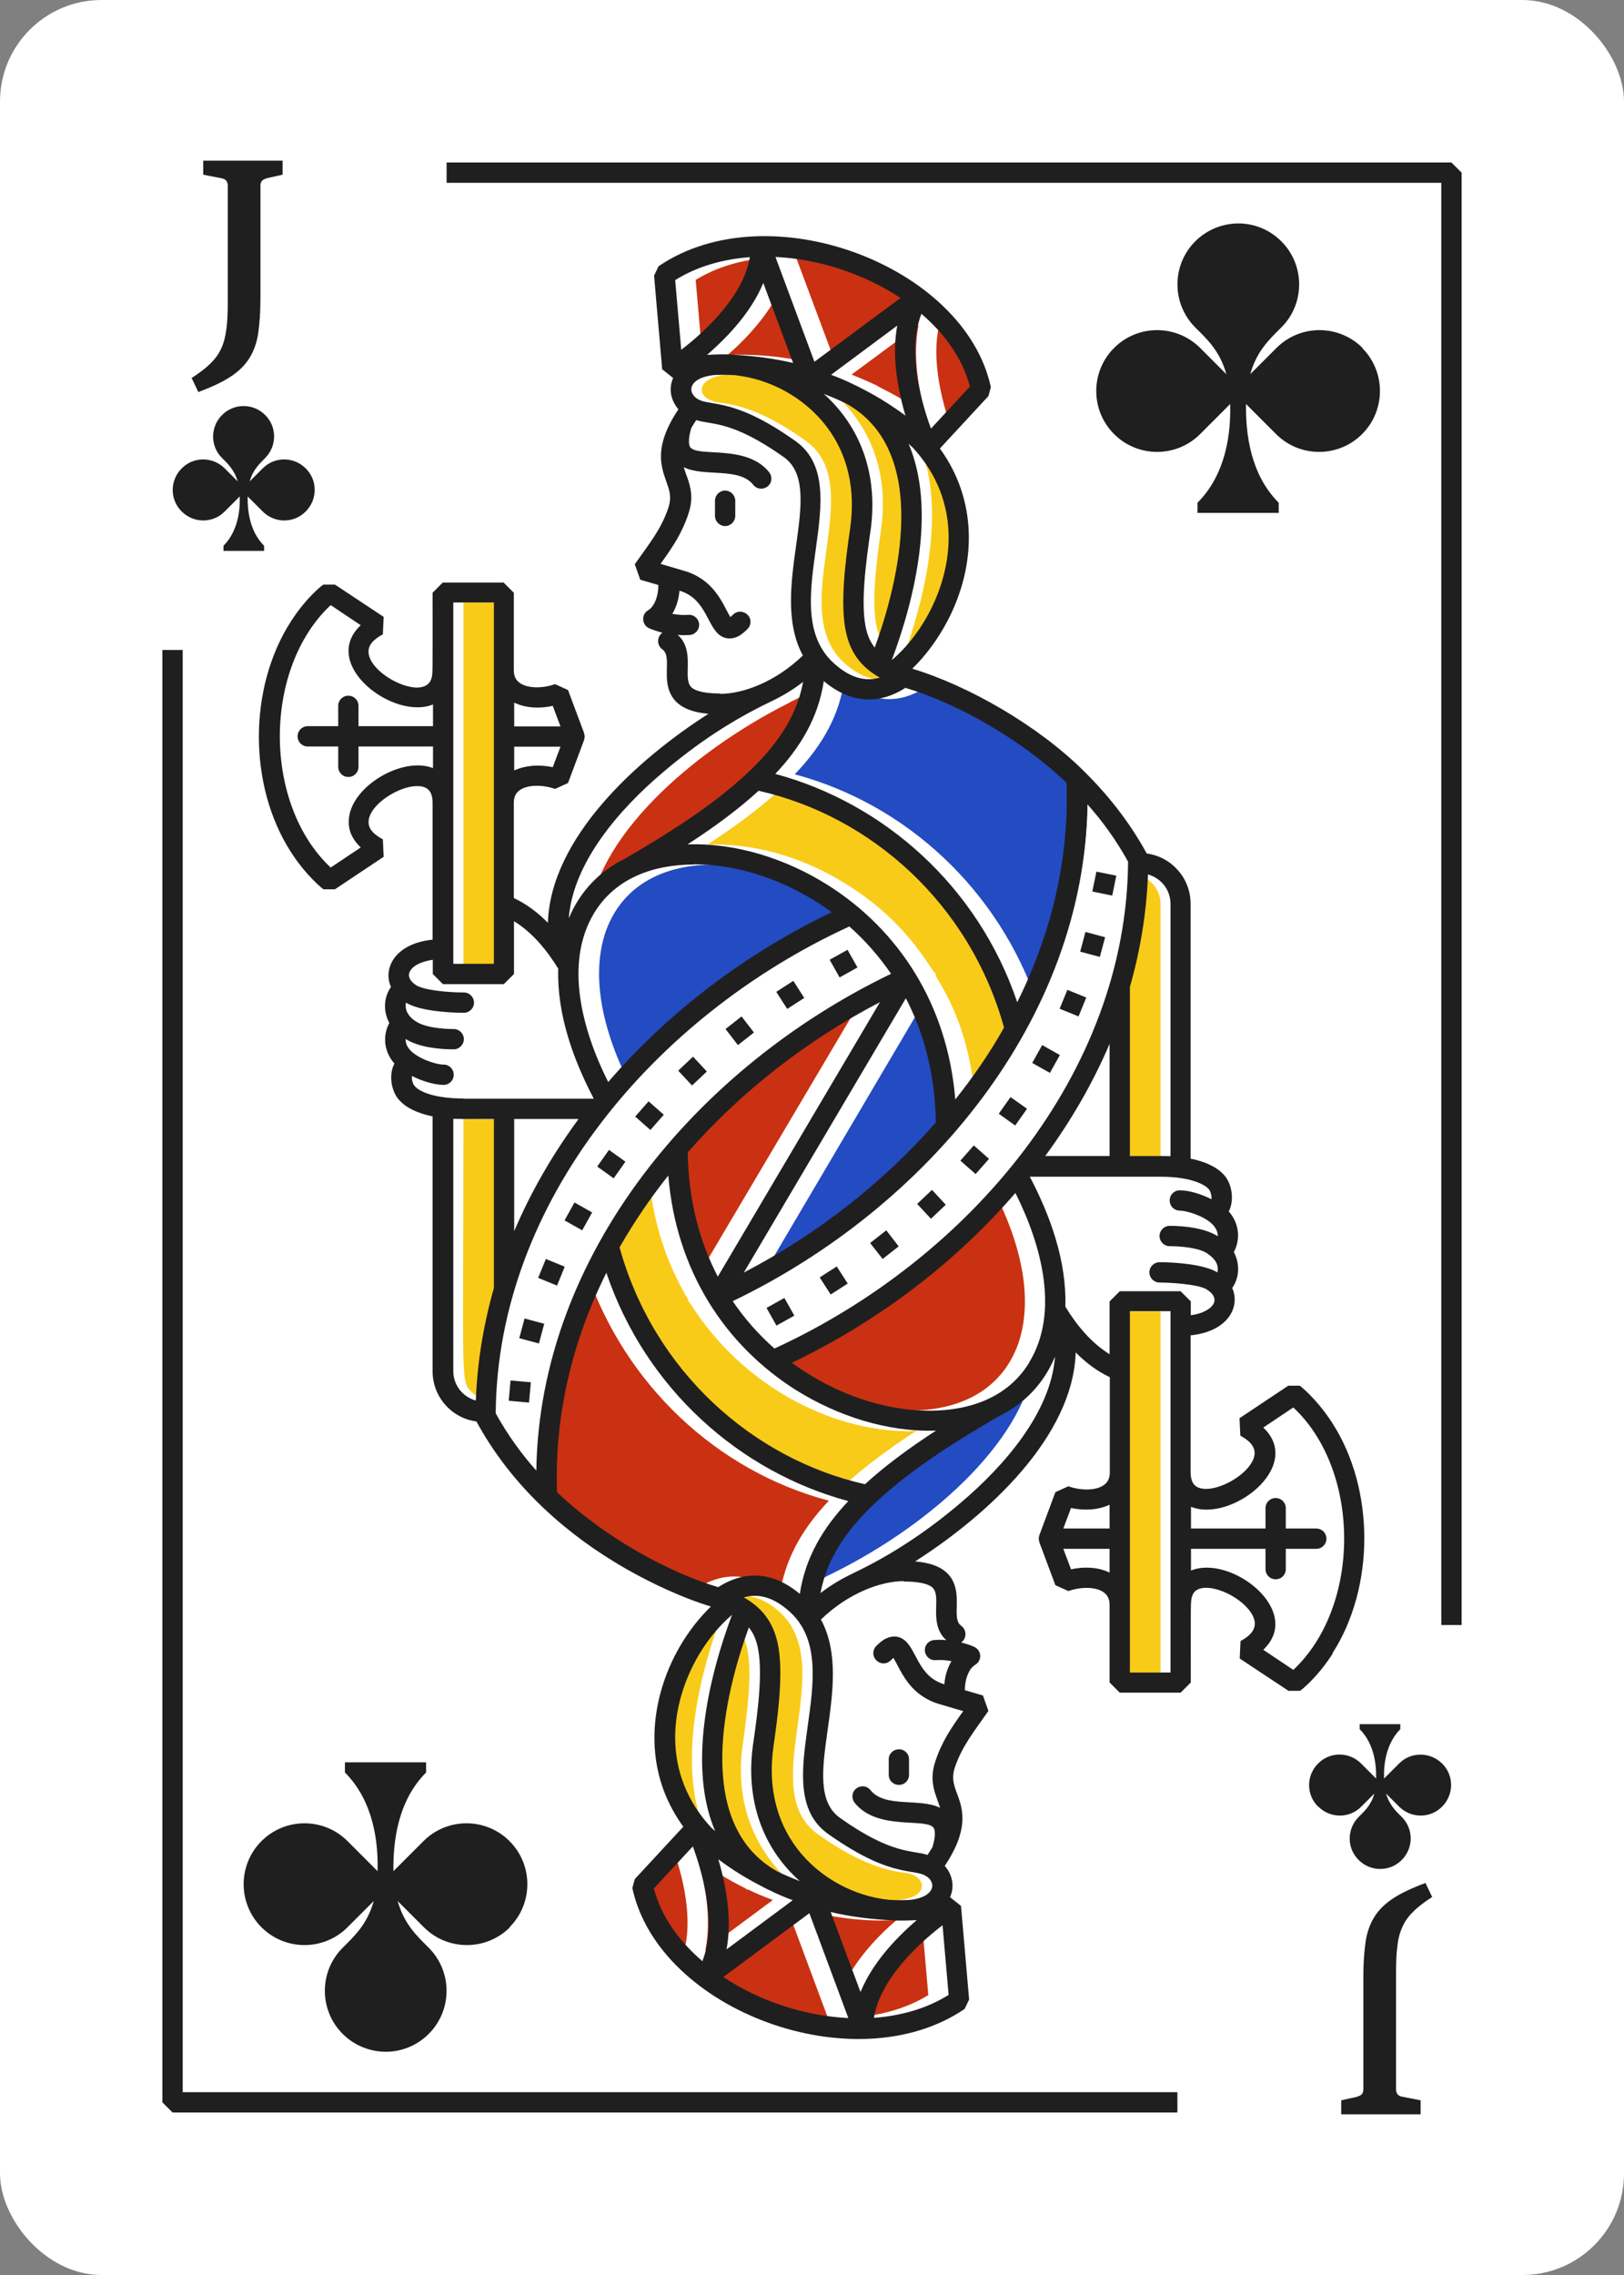 <?xml version="1.0" encoding="UTF-8"?><svg id="Grouped" xmlns="http://www.w3.org/2000/svg" viewBox="0 0 80 112"><rect x="0" y="0" width="80" height="112" fill="#808080" stroke="none"/><defs><style>.cls-1{fill:#f9cb19;}.cls-2{fill:#fff;}.cls-3{fill:#c93112;}.cls-4{fill:#1f1f1f;}.cls-5{fill:#234bc2;}</style></defs><g id="Jack"><rect id="BG-2" class="cls-2" x="0" width="80" height="112" rx="5" ry="5"/><g id="Suit"><g id="Suit-2"><g id="Suit-3"><path class="cls-4" d="m15.06,23.06c-.59-.59-1.54-.59-2.12,0l-.64.64c.16-.58.49-.87.76-1.15.59-.59.59-1.54,0-2.12-.29-.29-.67-.44-1.06-.44s-.77.15-1.06.44c-.59.59-.59,1.54,0,2.12.27.27.6.57.77,1.15l-.64-.64c-.59-.59-1.54-.59-2.12,0-.59.59-.59,1.54,0,2.12.59.59,1.54.59,2.12,0l.74-.74v.04c.02.65-.09,1.67-.8,2.39v.25h2v-.25c-.71-.71-.82-1.73-.81-2.38v-.05s.74.74.74.74c.59.59,1.54.59,2.12,0,.59-.59.59-1.54,0-2.12Z"/><path class="cls-4" d="m64.94,88.94c.59.59,1.54.59,2.12,0l.64-.64c-.16.58-.49.87-.77,1.15-.59.59-.59,1.54,0,2.12.29.29.67.44,1.06.44s.77-.15,1.06-.44c.59-.59.59-1.54,0-2.12-.27-.27-.6-.57-.77-1.15l.64.64c.59.59,1.54.59,2.12,0,.59-.59.59-1.54,0-2.12s-1.54-.59-2.12,0l-.74.74v-.04c-.02-.65.09-1.67.8-2.39v-.25h-2v.25c.71.71.82,1.73.81,2.38v.05s-.74-.74-.74-.74c-.59-.59-1.54-.59-2.12,0-.59.59-.59,1.54,0,2.12Z"/></g><g id="Value"><path class="cls-4" d="m13.12,8.79c-.1.02-.17.06-.22.12-.05.06-.07.14-.07.23v5.53c0,.67-.04,1.25-.11,1.73-.07.48-.22.89-.44,1.24-.22.35-.53.65-.93.91-.4.26-.93.51-1.58.75l-.33-.69c.37-.24.68-.47.91-.7.23-.22.42-.47.54-.74.13-.27.21-.59.26-.95.05-.36.07-.8.07-1.3v-5.78c0-.1-.03-.18-.07-.24-.05-.06-.12-.1-.22-.12l-.92-.18v-.69h3.91v.69l-.81.18Z"/><path class="cls-4" d="m66.87,103.21c.1-.02.17-.06.22-.12.05-.06.07-.14.07-.23v-5.53c0-.67.04-1.25.11-1.73.07-.48.22-.89.44-1.24.22-.35.53-.65.93-.91.4-.26.93-.51,1.58-.75l.33.69c-.37.24-.68.47-.91.7-.23.22-.42.47-.54.74-.13.27-.22.59-.26.95-.05.36-.07.8-.07,1.3v5.78c0,.1.03.18.07.24.05.06.12.1.22.12l.92.18v.69h-3.91v-.69l.81-.18Z"/></g></g><g id="Value-2"><path class="cls-4" d="m67.12,17.13c-1.17-1.17-3.07-1.17-4.24,0l-1.29,1.29c.32-1.16.98-1.75,1.53-2.3,1.17-1.17,1.17-3.07,0-4.24-.58-.58-1.35-.88-2.11-.88s-1.54.29-2.13.88c-1.17,1.17-1.17,3.07,0,4.24.55.55,1.21,1.14,1.53,2.3l-1.29-1.29c-1.17-1.17-3.07-1.17-4.24,0-1.17,1.17-1.17,3.07,0,4.24,1.17,1.17,3.07,1.17,4.24,0l1.48-1.48s0,.05,0,.08c.03,1.3-.18,3.35-1.61,4.78v.5h4v-.5c-1.42-1.42-1.62-3.46-1.61-4.76,0-.04,0-.07,0-.1l1.48,1.48c1.17,1.17,3.07,1.17,4.24,0s1.17-3.07,0-4.24Z"/><path class="cls-4" d="m25.12,94.88c-1.17,1.17-3.07,1.17-4.24,0l-1.29-1.29c.32,1.15.98,1.75,1.53,2.3,1.17,1.17,1.17,3.07,0,4.24-.58.58-1.35.88-2.11.88s-1.54-.29-2.13-.88c-1.17-1.17-1.17-3.07,0-4.24.55-.55,1.21-1.14,1.53-2.3l-1.29,1.29c-1.17,1.17-3.07,1.17-4.24,0-1.17-1.17-1.17-3.07,0-4.24,1.17-1.17,3.07-1.17,4.24,0l1.48,1.48s0-.05,0-.08c.03-1.3-.18-3.35-1.61-4.78v-.5h4v.5c-1.42,1.42-1.62,3.46-1.61,4.76,0,.04,0,.07,0,.1l1.48-1.48c1.17-1.17,3.07-1.17,4.24,0,1.17,1.17,1.17,3.07,0,4.24Z"/></g></g><path id="Frame" class="cls-4" d="m72,80h-1V9H22v-1h49.5l.5.5v71.5ZM8,32v71.5l.5.5h49.5v-1H9V32h-1Z"/><g id="Illustration"><g id="Color"><path class="cls-3" d="m45.73,98.22c-1.04.64-2.3,1-3.64,1.1.32-1.94,2.26-3.7,3.34-4.54l.3,3.44Z"/><path class="cls-3" d="m44.17,94.52c-.98.84-2.18,2.1-2.78,3.6l-1.5-4.02c2.48.61,4.07.42,4.28.42Z"/><path class="cls-3" d="m40.79,99.36c-2.28-.11-4.48-.9-6.16-2.02l4.24-3.14,1.92,5.16Z"/><path class="cls-3" d="m34.75,96c.3-1.54,0-3.22-.36-4.46.72.54,1.48,1,2.28,1.4.06.02.1.08.16.1l.02-.02c.4.2.8.36,1.22.52l-3.32,2.46Z"/><path class="cls-3" d="m33.55,96.52c-1.18-1.02-2-2.24-2.36-3.54l1.92-2.06c.46,1.2,1.18,3.74.44,5.6Z"/><path class="cls-1" d="m45.41,92.84c0,1.74-8.91.57-7.82-6.82.58-4.12.62-6.18-1.46-7.36.78-.22,1.54.02,2.32.74,2.87,2.71-1.27,8.69,1.84,10.9,1.6,1.14,2.96,1.74,4.28,1.9.56.06.86.38.84.64Z"/><path class="cls-1" d="m38.97,92.64c-5.03-1.68-4.39-7.5-2.6-12.48.7.92.68,2.46.22,5.72-.44,3.1.78,5.12,1.84,6.28.16.18.36.32.54.48Z"/><path class="cls-1" d="m34.71,90.12c-3.19-3.19-2.17-7.95.82-10.54-.84,2.22-2.28,7.04-.82,10.54Z"/><path class="cls-1" d="m57.17,44.5v12.44c-.2-.03-.24-.02-2-.02,0-11.5-.02-7.56-.02-8.42.52-1.78.82-3.6.88-5.42.72.17,1.14.79,1.14,1.42Z"/><rect class="cls-1" x="55.17" y="64.56" width="2" height="17.78"/><path class="cls-5" d="m50.97,66.72c-.26,3.92-4.86,8.2-9.88,10.7,0,0-.02.02-.04.02-.56.26-1.1.6-1.62,1,.52-2.92,3.06-5.42,8.78-8.72,1.26-.62,2.22-1.68,2.76-3Z"/><path class="cls-3" d="m40.83,73.88c-1.42,1.5-2.18,3-2.42,4.64-1.26-1.06-2.66-1.2-3.98-.38-.8-.24-4.68-1.52-7.98-4.68-.14-3.9.8-7.54,2.46-10.82,1.88,5.5,6.38,9.78,11.92,11.24Z"/><path class="cls-3" d="m50.21,66c-1.52,4.7-8.12,4.11-12.18,1.06,4.34-2.06,8.08-4.96,10.98-8.34,1.76,3.5,1.64,5.88,1.2,7.28Z"/><path class="cls-1" d="m45.17,70.42c-1.42.92-2.58,1.8-3.54,2.66-5.76-1.32-10.48-5.84-12.08-11.66.7-1.24,1.52-2.42,2.42-3.54.18,2.22.84,4.28,1.92,6.08,0,.02.02.04.02.04v.06s.06.08.1.12c2.53,4.01,6.88,6.28,10.78,6.28.12,0,.24-.04.38-.04Z"/><path class="cls-5" d="m47.09,55.26c-2.7,3.08-6.02,5.6-9.44,7.4l7.96-13.5c.94,1.82,1.46,3.88,1.48,6.1Z"/><path class="cls-3" d="m42.35,49.36l-7.98,13.48c-.94-1.8-1.44-3.88-1.48-6.1,2.72-3.08,6.04-5.6,9.46-7.38Z"/><path class="cls-5" d="m53.55,38.54c.14,3.9-.8,7.56-2.46,10.84-1.88-5.52-6.4-9.78-11.94-11.26,1.44-1.5,2.2-2.98,2.44-4.62,1.39,1.15,2.69,1.16,3.98.36.82.24,4.68,1.52,7.98,4.68Z"/><path class="cls-1" d="m50.45,50.58c-.7,1.24-1.52,2.42-2.42,3.54-.33-4.05-1.94-5.91-1.94-6.12v-.06c-.38-.38-1.36-2.5-4.32-4.36-2.22-1.42-4.7-2.08-6.92-2,1.4-.92,2.56-1.78,3.5-2.64,5.78,1.3,10.48,5.82,12.1,11.64Z"/><path class="cls-3" d="m40.57,33.56c-.52,2.94-3.06,5.42-8.78,8.72-1.28.62-2.22,1.68-2.78,3,.26-3.92,4.88-8.18,9.9-10.7l.02-.02c.58-.26,1.12-.6,1.64-1Z"/><path class="cls-5" d="m41.95,44.94c-4.34,2.08-8.08,4.96-10.98,8.34-1.74-3.5-1.62-5.88-1.18-7.28,1.55-4.73,8.15-4.07,12.16-1.06Z"/><path class="cls-1" d="m24.85,63.5c-.52,1.78-.82,3.6-.9,5.44-.24-.08-.46-.18-.66-.36-.63-.59-.46-.07-.46-13.5.32,0-.32.02,2,.02v8.38l.02.02Z"/><rect class="cls-1" x="22.83" y="29.66" width="2" height="17.8"/><path class="cls-1" d="m44.47,32.42c.82-2.22,2.28-7.04.82-10.54,3.09,3.08,2.22,7.94-.82,10.54Z"/><path class="cls-1" d="m43.61,31.84c-.68-.92-.68-2.46-.22-5.7.46-3.12-.74-5.14-1.82-6.3-.16-.18-.38-.32-.56-.48.42.16.84.32,1.24.52,4.26,2.42,2.42,9.08,1.36,11.96Z"/><path class="cls-1" d="m43.87,33.36c-.78.22-1.54-.04-2.32-.76-2.88-2.68,1.29-8.66-1.86-10.9-1.6-1.14-2.94-1.74-4.26-1.88-1.21-.17-1.17-1.21.28-1.36,4.46,0,7.3,3.28,6.7,7.54-.58,4.12-.64,6.16,1.46,7.36Z"/><path class="cls-3" d="m48.79,19.02l-1.92,2.08c-.44-1.22-1.16-3.76-.44-5.62,1.18,1.02,2.02,2.24,2.36,3.54Z"/><path class="cls-3" d="m45.61,20.44c-1.42-1.04-2.29-1.33-2.44-1.48h-.02c-.38-.18-.8-.36-1.2-.52l3.3-2.44c-.3,1.54,0,3.22.36,4.44Z"/><path class="cls-3" d="m45.37,14.66l-4.24,3.14-1.92-5.14c2.28.11,4.51.9,6.16,2Z"/><path class="cls-3" d="m40.09,17.9c-1.47-.35-2.59-.44-3.86-.44,0,0-.31.04-.42.04.98-.84,2.18-2.12,2.8-3.62l1.48,4.02Z"/><path class="cls-3" d="m37.91,12.68c-.34,1.94-2.26,3.72-3.34,4.54l-.3-3.44c1.04-.64,2.28-1,3.64-1.1Z"/></g><path id="Line" class="cls-4" d="m36.22,24.64q0,.37,0,.75c0,.28-.22.5-.49.51-.28,0-.5-.22-.51-.49q0-.37,0-.75c0-.28.22-.5.49-.51.28,0,.5.22.51.49Zm29.43,56.77c-.79,1.22-1.57,1.81-1.61,1.83h-.57s-2.4-1.59-2.4-1.59l.04-.86c.56-.3.88-.69.6-1.25-.44-.87-1.95-1.59-2.66-1.31-.15.06-.26.16-.32.34-.09.26-.07.23-.07,4.26l-.5.5h-3l-.5-.5v-3.8c0-.2-.04-.38-.17-.53-.38-.43-1.3-.38-1.86-.17l-.64-.29c-.81-2.17-.79-2.1-.79-2.12-.04-.12-.04-.22,0-.34,0,0-.02.05.79-2.12l.64-.29c.54.2,1.39.26,1.81-.11.14-.12.23-.3.23-.59v-4.67c-.63-.3-1.18-.71-1.68-1.22-.13,4.17-4.37,8.03-7.91,10.29.93.08,1.75.38,1.98,1.29.2.78-.12,1.59.29,1.88.27.19.29.61,0,.82.19.05.63.17.77.3.21.19.22.5.04.7-.13.14-.31.15-.48.56-.09.21-.15.49-.15.79l.89.26.27.76c-.7,1.01-1.29,1.71-1.66,2.8-.3.93.38,1.36.38,2.49,0,.83-.41,1.65-.87,2.34.37.42.5,1,.26,1.54l.54.43.4,4.61-.22.46c-5.38,3.67-15.07.09-16.37-5.95l.12-.44,2.39-2.58c-.4-.55-.71-1.13-.94-1.72-1.23-3.2.02-6.91,2.3-9.12-1.3-.39-3.07-1.17-4.73-2.18-2.81-1.71-5.24-4.02-6.82-6.93-1.22-.16-2.16-1.21-2.16-2.47v-12.55c-.65-.13-1.42-.42-1.78-.98-.31-.49-.34-1.18-.1-1.62-.55-.62-.57-1.42-.25-2-.33-.6-.26-1.29.08-1.77-.41-.91.19-2.14,2.05-2.33v-6.72c0-.55-.21-.84-.76-.84-1.1,0-2.88,1.28-2.27,2.16.1.14.28.3.58.46l.04.86-2.4,1.6h-.57s-.82-.62-1.61-1.85c-2.09-3.26-2.09-8.06,0-11.32.79-1.23,1.57-1.81,1.61-1.83h.57s2.4,1.59,2.4,1.59l-.04.86c-.3.16-.48.32-.58.46-.81,1.15,2.51,2.98,2.96,1.75.09-.26.07-.23.07-4.26l.5-.5h3l.5.5v3.8c0,.2.04.38.17.53.38.43,1.3.38,1.86.17l.64.29c.81,2.17.79,2.1.79,2.12.04.12.04.22,0,.34,0,.02.02-.05-.79,2.12l-.64.29c-.54-.2-1.39-.25-1.8.11-.14.12-.23.3-.23.59v4.67c.63.3,1.18.71,1.68,1.22.13-4.17,4.37-8.03,7.91-10.29-.93-.08-1.75-.39-1.98-1.29-.2-.77.12-1.59-.29-1.88-.27-.19-.29-.61,0-.82-.18-.05-.55-.16-.71-.25-.32-.2-.31-.67,0-.85.37-.22.52-.82.51-1.25l-.89-.26-.27-.76c.71-1.02,1.3-1.71,1.66-2.8.1-.32.1-.56.03-.85-.23-.87-.98-1.83.46-3.98-.37-.43-.5-1-.26-1.54l-.54-.43-.4-4.61.22-.46c5.4-3.69,15.08-.05,16.37,5.95l-.12.44-2.39,2.58c1.85,2.55,1.81,5.7.4,8.44-.48.92-1.08,1.74-1.76,2.4,2.78.84,6.21,2.81,8.45,5.04,1.15,1.13,2.23,2.47,3.1,4.06,1.22.16,2.16,1.21,2.16,2.47v12.55c.65.13,1.42.42,1.78.98.31.5.33,1.18.1,1.62.53.6.58,1.39.25,2,.32.6.26,1.29-.08,1.77.41.91-.19,2.14-2.05,2.33v6.72c0,.28.06.46.13.57.45.68,2.22-.03,2.83-.95.33-.5.29-.97-.51-1.4l-.04-.86,2.4-1.6h.57s.82.62,1.61,1.85c2.09,3.26,2.09,8.06,0,11.32ZM25.33,35.76h2.28l-.38-1.01c-.63.14-1.32.12-1.9-.16v1.17Zm0,2.17c.47-.22,1.13-.32,1.9-.16l.38-1.01h-2.28v1.17Zm29.33,38.32h-2.28l.38,1.01c.63-.14,1.32-.12,1.9.16v-1.17Zm0-2.17c-.47.22-1.13.32-1.9.16l-.38,1.01h2.28v-1.17Zm1-17.17c1.67,0,1.7,0,2,.01v-12.42c0-.69-.46-1.27-1.11-1.45-.07,1.9-.38,3.75-.89,5.54v8.31Zm-19.57,7.14c.58.86,1.26,1.63,2.06,2.34,9.6-4.41,17.35-13.57,17.42-23.97-.58-1.05-1.26-1.99-2-2.82-.15,10.6-7.89,19.85-17.48,24.46Zm15.4-7.14h3.17v-5.52c-.83,1.94-1.9,3.79-3.17,5.52Zm-4.44-2.77c.88-1.11,1.67-2.24,2.41-3.55-1.69-6.1-6.55-10.41-12.09-11.66-.95.87-2.11,1.74-3.5,2.64,2.4-.08,4.85.71,6.89,1.99,3.52,2.22,5.92,5.9,6.3,10.58Zm-12.85-11.58c-2,0-3.87.66-4.92,2.37-1.5,2.46-.61,5.77.68,8.34,3.01-3.49,6.83-6.36,11.01-8.36-2.16-1.59-4.63-2.36-6.77-2.36Zm10.42,6.59l-7.98,13.5c3.57-1.86,6.83-4.39,9.46-7.39-.03-2.37-.59-4.41-1.48-6.12Zm-1.28.19c-3.57,1.86-6.83,4.39-9.46,7.39.03,2.37.59,4.41,1.48,6.12l7.98-13.5Zm-10.41,8.52c-.89,1.12-1.67,2.26-2.41,3.55,1.69,6.1,6.56,10.41,12.09,11.66.95-.87,2.11-1.74,3.5-2.64-2.4.08-4.85-.72-6.89-1.99-3.52-2.22-5.92-5.9-6.3-10.58Zm17.77,9.21c1.5-2.46.61-5.77-.68-8.34-3.01,3.49-6.83,6.36-11.01,8.36,2.16,1.59,4.63,2.36,6.77,2.36,2,0,3.87-.65,4.92-2.37Zm-6.11-33.2c-1.28.82-2.68.78-4.01-.34-.27,1.8-1.15,3.26-2.39,4.57,5.33,1.43,9.98,5.51,11.92,11.24,1.68-3.38,2.56-7.01,2.43-10.8-2.38-2.27-5.55-3.97-7.95-4.68Zm-1.71-7.73c-.2,1.41-.53,3.66-.19,4.92.09.34.22.59.4.82,1.5-4.12,2.45-9.86-1.4-12.01-.36-.18-.73-.33-1.11-.48,1.8,1.61,2.7,3.96,2.3,6.76Zm-6.69-7.67c-.56-.03-.75-.01-.96-.01-.4.03-.95.16-1.13.52-.1.2-.03.4.13.56.62.58,1.65-.17,4.95,2.17,3.14,2.22-1.05,8.18,1.85,10.9.67.62,1.43,1,2.31.75-.88-.5-1.42-1.16-1.66-2.21-.32-1.43-.02-3.6.2-5.15.26-1.82-.07-3.57-1.17-5.01-1.1-1.44-2.82-2.35-4.53-2.52Zm9.67,2.63l1.92-2.07c-.37-1.41-1.26-2.61-2.39-3.58-.65,1.66-.15,3.97.47,5.65Zm-1.1.75c1.34,3.13.36,7.48-.83,10.65,1.62-1.38,2.8-3.74,2.8-6.03,0-1.62-.57-3.15-1.79-4.46-.06-.05-.12-.1-.18-.16Zm-.16-1.4c-.41-1.4-.67-2.98-.4-4.42l-3.26,2.42c.95.36,1.2.54,1.21.52.33.18,1.24.59,2.45,1.49Zm-6.4-7.8l1.92,5.16,4.24-3.14c-1.83-1.21-4.05-1.92-6.16-2.02Zm-3.36,4.82c.68-.03.87-.04,1.38,0,.98.06,1.93.18,2.85.4l-1.47-3.94c-.56,1.36-1.65,2.57-2.77,3.54Zm-1.28-.25c1.42-1.09,3.09-2.79,3.38-4.56-1.34.1-2.61.46-3.68,1.13l.3,3.44Zm1.9,16.94c1.15,0,2.74-.59,4.09-1.89-1.76-3.25,1.22-8.21-.93-9.76-2.59-1.84-3.58-1.58-4.32-1.83-.09.14-.18.27-.25.4-.07.23-.17.68-.07.9.29.58,2.77-.16,3.91,1.27.17.22.14.53-.08.7-.22.17-.53.14-.7-.08-.71-.89-2.43-.37-3.43-.87.18.6.58,1.25.24,2.27-.32.98-.79,1.67-1.38,2.49,1.25.37,1.23.36,1.25.37-.02,0,.69.16,1.29.82.49.54.71,1.14.9,1.43.03-.03.08-.07.13-.12.2-.2.51-.19.71,0s.2.51,0,.71c-.13.13-.26.24-.39.32-.32.19-.65.18-.9.03-.71-.43-.71-1.84-2.06-2.24-.03.4-.14.78-.35,1.14.29.05.53.07.79.05.28-.02.51.19.53.46s-.19.51-.46.53c-.8.06-.65-.15-.39.22.6.86,0,2.02.52,2.4.32.23.97.26,1.36.26Zm-7.44,11.05c.56-1.35,1.55-2.35,2.77-2.94,2.41-1.39,4.28-2.65,5.65-3.87,1.51-1.33,2.76-2.86,3.12-4.83-.51.4-1.06.72-1.65,1-1.93.93-3.59,2.04-5.25,3.45-2.11,1.78-4.43,4.42-4.64,7.18Zm-5.69,2.24h2v-17.79h-2v17.79Zm-1-9.63v-1.07h-3.67v1c0,.28-.22.5-.5.5s-.5-.22-.5-.5v-1h-1.5c-.28,0-.5-.22-.5-.5s.22-.5.5-.5h1.5v-1c0-.28.22-.5.5-.5s.5.22.5.5v1h3.67v-1.07c-1.95.8-5.6-1.98-3.56-3.9l-1.48-.99c-3.35,3.14-3.33,9.8,0,12.92l1.48-.99c-.36-.34-.6-.76-.59-1.27,0-1.69,2.65-3.25,4.16-2.63Zm1.5,16.27h6.42c-1.03-1.96-1.82-4.19-1.75-6.4-.56-.91-1.26-1.77-2.18-2.34v2.6l-.5.5h-3l-.5-.5v-.7c-.39.06-.9.2-1.11.54-.17.28.02.54.3.72.06.04.21.1.4.15.54.14,1.38.2,1.94.2.28,0,.5.23.5.5,0,.28-.23.5-.5.5-.74,0-2.19-.09-2.85-.5-.05.25.02.46.17.65.3.36.73.49,1.18.57.35.06.72.08,1,.08.28,0,.5.23.5.5s-.23.5-.5.5c-.75,0-1.73-.11-2.37-.51,0,.18.05.34.19.51.36.43,1.27.75,1.68.75.28,0,.5.22.5.5s-.22.5-.5.5c-.48,0-1.11-.21-1.56-.44,0,.1,0,.2.03.28.04.15.1.23.24.34.55.4,1.58.49,2.26.49Zm2.5,1v5.52c.83-1.95,1.9-3.79,3.17-5.52h-3.17Zm-1,0c-1.63,0-1.68,0-2-.01v12.42c0,.69.46,1.27,1.11,1.45.07-1.9.38-3.75.89-5.54v-8.31Zm19.57-7.14c-.59-.86-1.26-1.63-2.06-2.34-9.6,4.41-17.35,13.57-17.42,23.97.58,1.05,1.26,1.99,2,2.82.15-10.61,7.91-19.86,17.48-24.46Zm-8.51,30.18c1.28-.82,2.68-.78,4.01.34.27-1.8,1.15-3.26,2.39-4.57-5.33-1.43-9.98-5.51-11.92-11.24-1.68,3.37-2.56,7-2.43,10.8,2.38,2.27,5.55,3.97,7.95,4.68Zm1.71,7.73c.2-1.41.53-3.66.19-4.92-.09-.34-.22-.59-.4-.82-1.5,4.12-2.45,9.86,1.4,12.01.36.18.73.33,1.11.48-1.81-1.61-2.7-3.96-2.3-6.76Zm6.69,7.67c.56.03.75.01.96.01.4-.03.95-.16,1.13-.52.1-.2.03-.4-.13-.56-.62-.58-1.65.17-4.95-2.17-3.15-2.22,1.05-8.17-1.85-10.9-.67-.62-1.44-1-2.31-.75.86.49,1.41,1.15,1.66,2.21.32,1.43.02,3.6-.2,5.15-.26,1.83.08,3.57,1.17,5.01,1.1,1.44,2.82,2.35,4.53,2.52Zm-9.66-2.63l-1.92,2.07c.37,1.41,1.26,2.61,2.39,3.58.65-1.66.15-3.97-.47-5.65Zm1.1-.75c-1.34-3.13-.36-7.48.83-10.65-1.62,1.38-2.8,3.74-2.8,6.03,0,1.63.58,3.16,1.79,4.46.06.05.12.1.18.16Zm.16,1.4c.41,1.4.67,2.98.4,4.42l3.26-2.42c-.95-.36-1.2-.54-1.21-.52-.4-.22-1.27-.61-2.45-1.49Zm6.4,7.8l-1.92-5.16-4.24,3.14c1.84,1.22,4.06,1.92,6.16,2.02Zm3.36-4.82c-.71.03-.89.03-1.38,0-.98-.06-1.93-.18-2.85-.4l1.47,3.94c.56-1.37,1.65-2.58,2.77-3.54Zm1.28.25c-1.42,1.09-3.1,2.79-3.38,4.56,1.34-.1,2.61-.46,3.68-1.13l-.3-3.44Zm-1.9-16.94c-1.15,0-2.74.59-4.09,1.89,1.77,3.26-1.23,8.21.93,9.76,2.59,1.84,3.58,1.58,4.32,1.83.09-.14.18-.27.25-.4.07-.23.17-.68.07-.9-.29-.58-2.77.16-3.91-1.27-.17-.22-.14-.53.08-.7s.53-.14.7.08c.72.89,2.42.37,3.43.87-.18-.6-.58-1.25-.24-2.27.32-.98.79-1.67,1.38-2.49-1.25-.37-1.23-.36-1.25-.37.02,0-.69-.16-1.29-.82-.49-.54-.71-1.14-.9-1.43-.03.03-.08.07-.13.12-.2.2-.51.2-.71,0-.2-.2-.2-.51,0-.71.13-.13.26-.24.39-.32.29-.17.62-.2.9-.03.71.43.71,1.84,2.06,2.24.03-.4.14-.78.35-1.14-.26-.05-.51-.07-.78-.05-.28.02-.51-.19-.53-.46-.02-.28.19-.51.46-.53.8-.06.65.15.39-.22-.61-.86,0-2.01-.52-2.4-.32-.23-.97-.26-1.36-.26Zm7.44-11.05c-.56,1.35-1.55,2.35-2.78,2.94-2.41,1.39-4.27,2.65-5.65,3.87-1.51,1.33-2.76,2.86-3.12,4.83.52-.41,1.07-.72,1.65-1,2.01-.96,3.73-2.15,5.26-3.45,2.11-1.79,4.43-4.42,4.64-7.18Zm5.69-2.24h-2v17.79h2v-17.79Zm1-.5v.7c.24-.03.45-.09.61-.16.62-.27.78-.72.19-1.1-.39-.27-1.84-.35-2.34-.35-.28,0-.5-.23-.5-.5,0-.28.23-.5.5-.5.77,0,2.19.1,2.85.5.09-.41-.16-.71-.51-.94-.42-.28-1.34-.35-1.84-.35-.28,0-.5-.23-.5-.5,0-.28.23-.5.5-.5.75,0,1.73.11,2.37.51,0-.35-.23-.6-.53-.8-.43-.28-1.07-.46-1.34-.46-.28,0-.5-.22-.5-.5s.22-.5.5-.5c.47,0,1.09.2,1.56.44.01-.18-.04-.35-.1-.45-.11-.17-.41-.32-.6-.39-.39-.15-.98-.27-1.83-.27h-6.42c1.03,1.96,1.82,4.19,1.75,6.4.56.91,1.26,1.77,2.18,2.34v-2.6l.5-.5h3l.5.5Zm5.05,5.24l-1.48.99c2.03,1.91-1.6,4.7-3.56,3.9v1.07h3.67v-1c0-.28.22-.5.5-.5s.5.22.5.5v1h1.5c.28,0,.5.22.5.5s-.22.5-.5.5h-1.5v1c0,.28-.22.5-.5.5s-.5-.22-.5-.5v-1h-3.67v1.07c1.97-.81,5.58,1.99,3.56,3.9l1.48.99c3.34-3.13,3.34-9.8,0-12.92Zm-8.72-26.18l-.98-.2-.2.98.98.2.2-.98Zm-14.61,19.78l.54.84.84-.54-.54-.84c-.53.34-.32.2-.84.54Zm2.48-1.7l.62.79.79-.62-.61-.79c-.5.39-.31.24-.79.62Zm3-1.19l.73-.69-.68-.73c-.45.43-.29.27-.73.69l.68.73Zm6.35-8.06l-.87-.49c-.3.53-.2.36-.49.88l.87.49.49-.88Zm1.3-2.83l-.93-.38c-.24.58-.15.37-.38.93l.93.38.38-.93Zm-4.79,7.94l-.75-.66c-.41.47-.26.3-.66.75l.75.66.66-.75Zm1.88-2.46l-.82-.58c-.36.51-.23.32-.58.82l.81.58.58-.82Zm3.84-8.45l-.97-.26c-.16.61-.1.38-.26.97l.97.26.26-.97Zm-16.68,18.25l.49.87.88-.49-.49-.87-.88.49Zm6.53,23.48c.28,0,.5-.23.49-.51q0-.38,0-.75c0-.28-.23-.5-.51-.49s-.5.23-.49.51q0,.38,0,.75c0,.28.23.5.51.49Zm-19.23-18.91l1,.09.09-1-1-.09-.09,1Zm2.75-8.88l.87.49c.17-.3.31-.57.49-.88l-.87-.49-.49.88Zm1.61-2.65l.81.58c.36-.51.23-.33.58-.82l-.81-.58-.58.82Zm-3.84,8.45l.97.26c.15-.56.1-.39.26-.97l-.97-.26-.26.97Zm.93-2.97l.93.38c.24-.58.15-.37.38-.93l-.93-.38-.38.93Zm13.11-13.78l-.54-.84-.84.54.54.84c.52-.34.34-.22.84-.54Zm-2.48,1.7l-.61-.79-.79.62.61.79c.5-.39.3-.23.79-.62Zm-5.85,4.14l.75.66c.4-.46.27-.31.66-.75l-.75-.66-.66.75Zm2.85-2.95l-.73.69.68.73c.45-.42.3-.28.73-.69l-.68-.73Zm8.1-4.39l-.49-.87-.88.49.49.87.88-.49Z"/></g></g></svg>